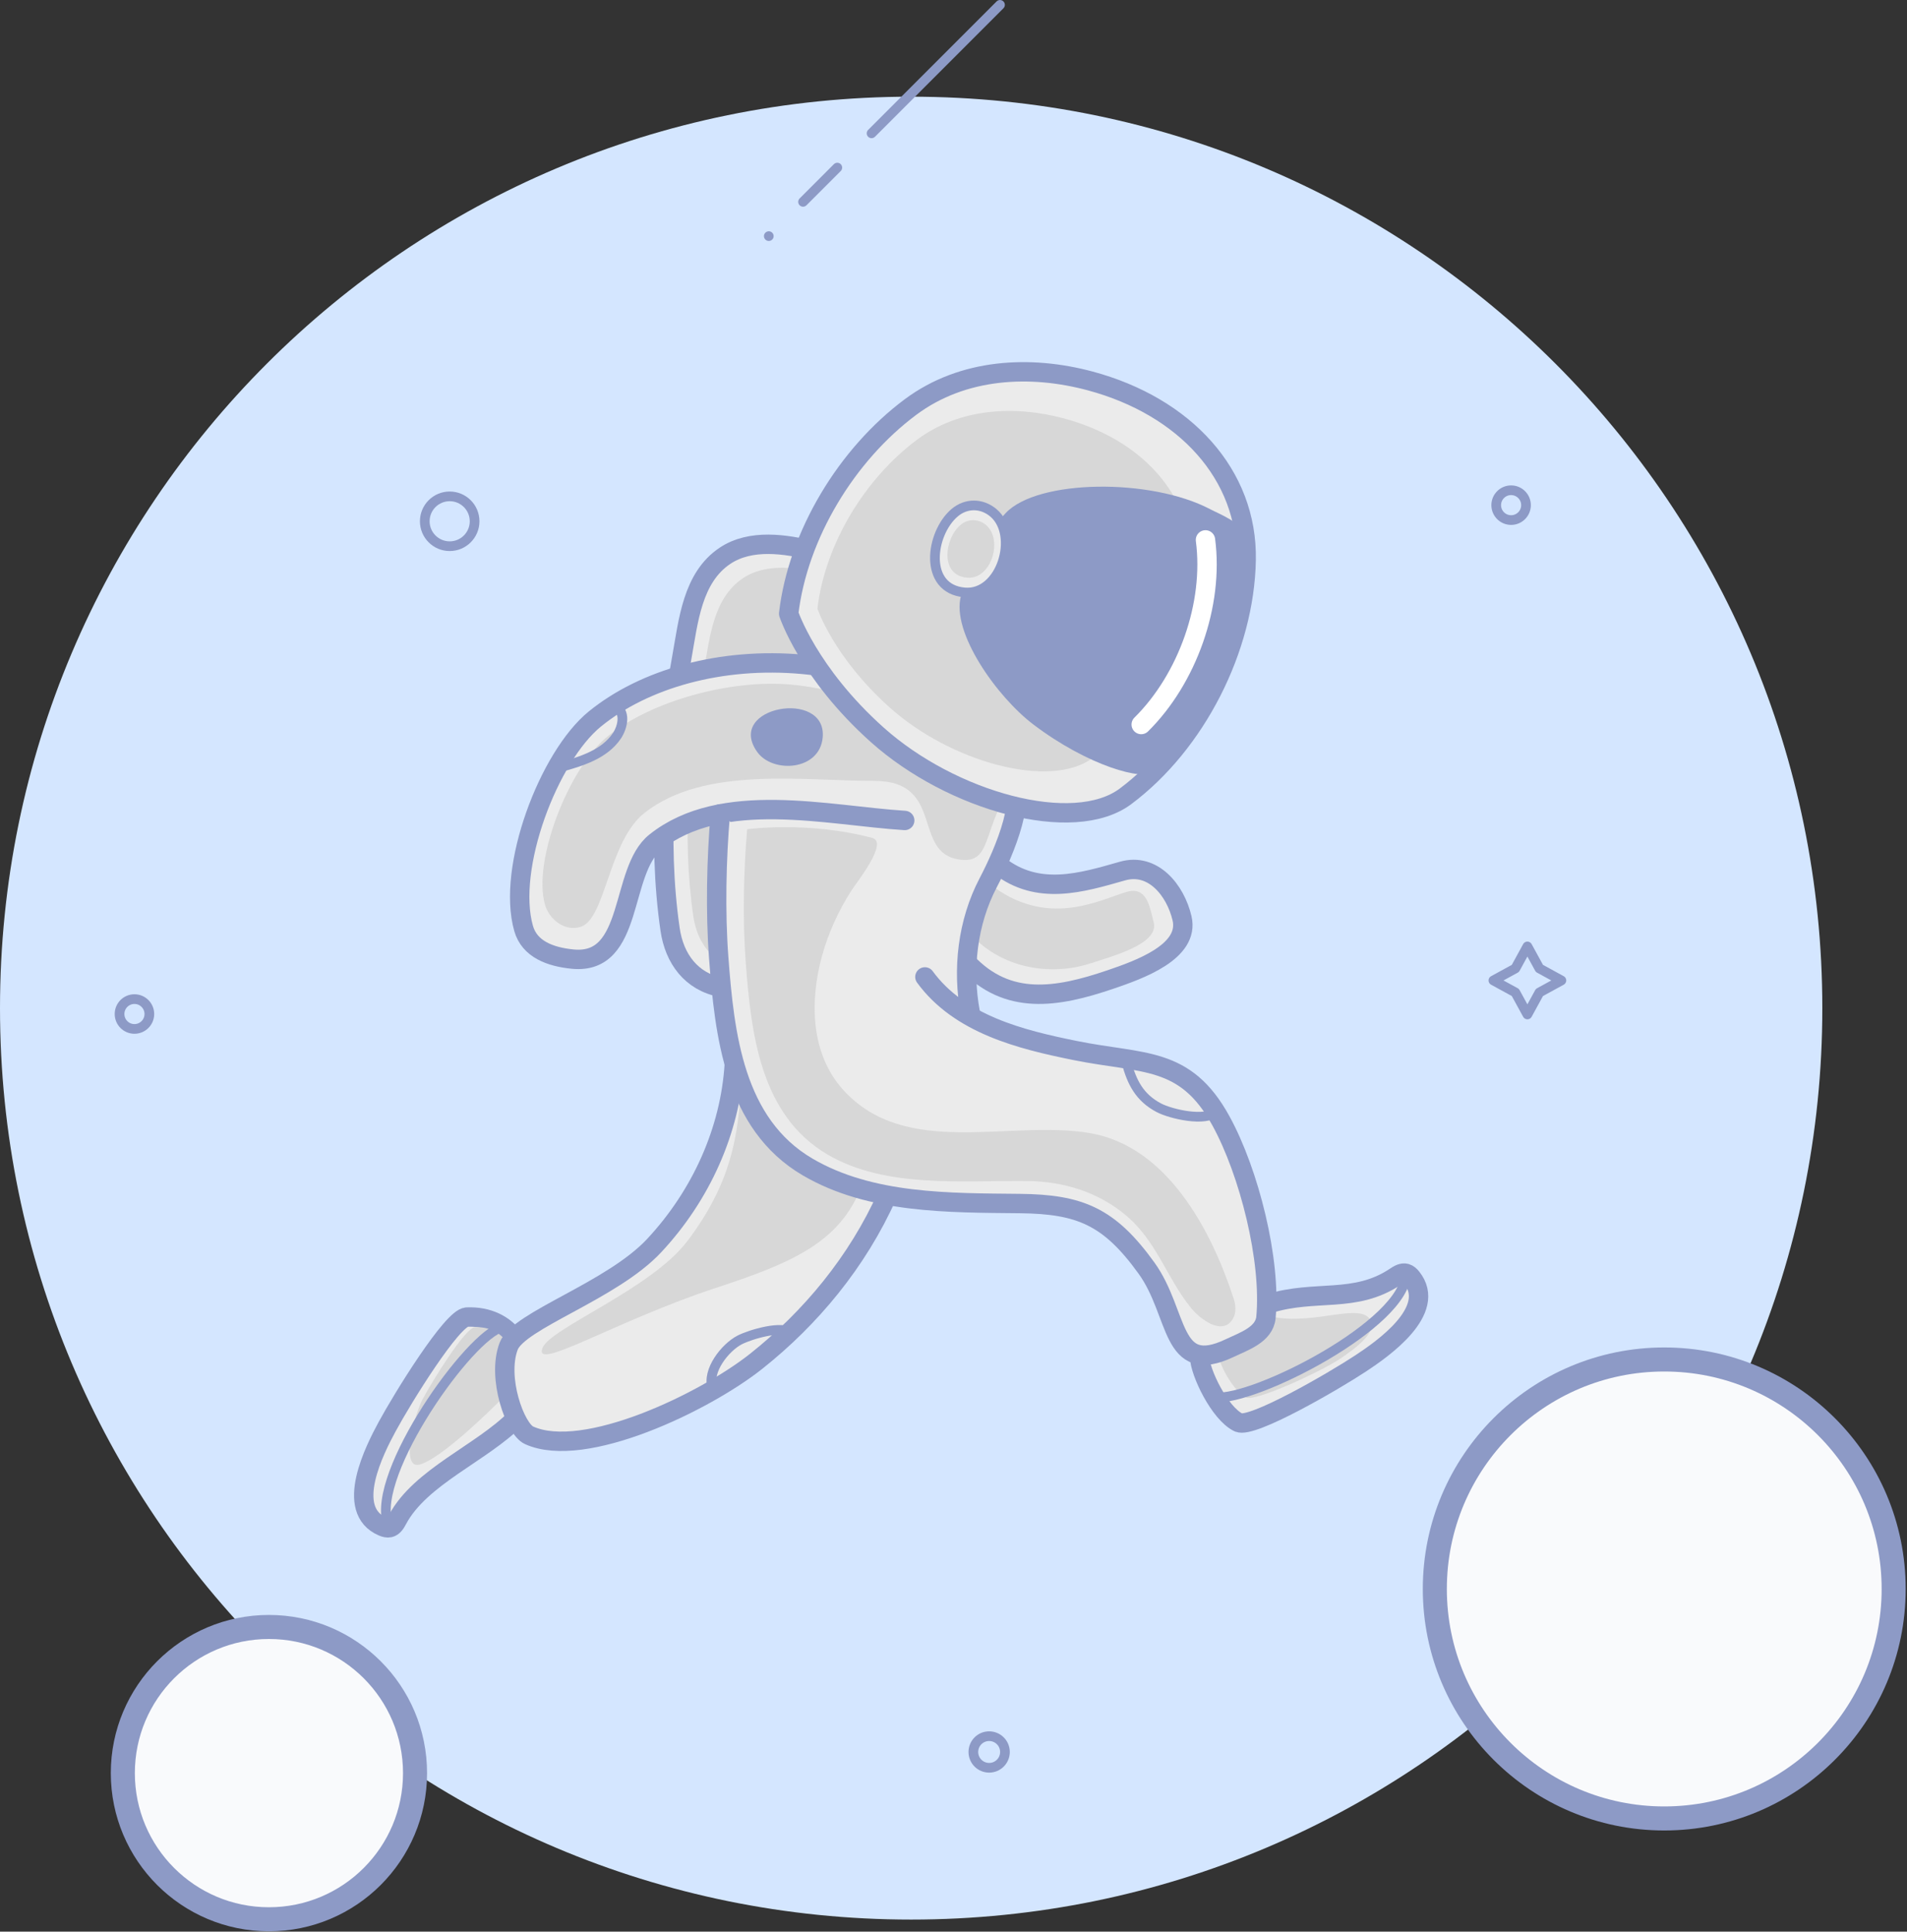 <?xml version="1.0" encoding="UTF-8" standalone="no"?>
<svg width="238px" height="241px" viewBox="0 0 238 241" version="1.1" xmlns="http://www.w3.org/2000/svg" xmlns:xlink="http://www.w3.org/1999/xlink">
    <rect x="0" y="0" width="238" height="241" fill="#333333" stroke="none"/>
    <!-- Generator: Sketch 3.8.3 (29802) - http://www.bohemiancoding.com/sketch -->
    <title>Page 1</title>
    <desc>Created with Sketch.</desc>
    <defs></defs>
    <g id="DESIGNS" stroke="none" stroke-width="1" fill="none" fill-rule="evenodd">
        <g id="Mobile-360-Activity-intros-blank-[ready]" transform="translate(-61, -210)">
            <g id="Page-1" transform="translate(61, 210)">
                <path d="M227.432,125.78 C227.432,188.584 176.52,239.496 113.716,239.496 C50.912,239.496 0,188.584 0,125.78 C0,62.976 50.912,12.064 113.716,12.064 C176.52,12.064 227.432,62.976 227.432,125.78" id="Fill-1" fill="#D4E6FF"></path>
                <path d="M90.004,123.194 C86.275,122.493 84.159,119.608 83.629,115.955 C81.999,104.716 83.105,93.054 85.111,81.933 C85.909,77.513 86.392,72.066 90.492,69.336 C93.694,67.204 98.038,67.863 101.544,68.735 C101.544,68.735 103.325,77.312 102.82,93.788 C102.26,112.131 90.004,123.194 90.004,123.194" id="Fill-3" fill="#EBEBEB"></path>
                <path d="M90.004,123.194 C86.275,122.493 84.159,119.608 83.629,115.955 C81.999,104.716 83.105,93.054 85.111,81.933 C85.909,77.513 86.392,72.066 90.492,69.336 C93.694,67.204 98.038,67.863 101.544,68.735 C101.544,68.735 103.325,77.312 102.82,93.788 C102.26,112.131 90.004,123.194 90.004,123.194 L90.004,123.194 Z" id="Stroke-5" stroke="#8D9AC6" stroke-width="2.419" stroke-linecap="round" stroke-linejoin="round"></path>
                <path d="M92.293,120.852 C88.92,120.218 87.006,117.608 86.526,114.303 C85.05,104.137 86.052,93.587 87.866,83.528 C88.587,79.529 89.026,74.601 92.734,72.132 C95.63,70.203 99.561,70.8 102.732,71.589 C102.732,71.589 104.342,79.347 103.887,94.251 C103.38,110.844 92.293,120.852 92.293,120.852" id="Fill-7" fill="#D7D7D7"></path>
                <path d="M89.834,89.916 C89.419,93.572 89.67,97.407 89.67,101.106 C89.67,103.113 89.483,105.221 89.662,107.215 C89.997,110.944 92.469,114.504 94.477,117.531 C98.541,123.657 106.507,128.24 113.822,128.706 C116.197,128.857 120.422,129.55 120.96,126.287 C121.206,124.798 120.07,123.297 120.054,121.753 C120.034,119.973 120.619,118.188 121.036,116.481 C121.854,113.133 122.966,109.802 124.152,106.561 C124.699,105.067 125.733,103.715 125.949,102.166 C126.225,100.187 126.13,97.665 125.28,95.877 C124.123,93.445 121.99,90.926 120.377,88.768 C117.646,85.116 111.619,73.948 111.072,78.468 C109.472,91.671 90.376,85.135 89.834,89.916" id="Fill-9" fill="#EBEBEB"></path>
                <g id="Group-14" transform="translate(120, 107.959)">
                    <path d="M0.676,12.15 C5.757,17.514 11.838,16.549 18.593,14.247 C22.144,13.036 28.504,10.8 27.522,6.612 C26.694,3.082 23.88,-0.361 20.092,0.718 C14.99,2.17 9.562,3.851 4.682,0.033" id="Fill-11" fill="#EBEBEB"></path>
                    <path d="M0.676,12.15 C5.757,17.514 11.838,16.549 18.593,14.247 C22.144,13.036 28.504,10.8 27.522,6.612 C26.694,3.082 23.88,-0.361 20.092,0.718 C14.99,2.17 9.562,3.851 4.682,0.033" id="Stroke-13" stroke="#8D9AC6" stroke-width="2.419" stroke-linecap="round" stroke-linejoin="round"></path>
                </g>
                <path d="M121.036,116.481 C125.52,121.35 131.944,121.618 136.278,120.14 C138.557,119.364 144.626,117.829 143.995,115.142 C143.464,112.877 143.042,110.584 140.612,111.276 C137.338,112.208 130.635,116.02 123.327,110.14" id="Fill-15" fill="#D7D7D7"></path>
                <g id="Group-20" transform="translate(45, 163.959)">
                    <path d="M19.383,13.018 L19.859,4.654 L19.16,3.005 C17.999,1.329 15.893,0.247 13.26,0.365 C11.431,0.448 5.225,10.509 3.306,14.059 C1.815,16.819 -2.122,24.441 2.775,26.511 C3.044,26.624 3.342,26.706 3.627,26.643 C4.1,26.536 4.379,26.06 4.607,25.631 C7.446,20.284 15.136,17.333 19.383,13.018" id="Fill-17" fill="#EBEBEB"></path>
                    <path d="M19.383,13.018 L19.859,4.654 L19.16,3.005 C17.999,1.329 15.893,0.247 13.26,0.365 C11.431,0.448 5.225,10.509 3.306,14.059 C1.815,16.819 -2.122,24.441 2.775,26.511 C3.044,26.624 3.342,26.706 3.627,26.643 C4.1,26.536 4.379,26.06 4.607,25.631 C7.446,20.284 15.136,17.333 19.383,13.018" id="Stroke-19" stroke="#8D9AC6" stroke-width="2.419" stroke-linecap="round" stroke-linejoin="round"></path>
                </g>
                <path d="M63.278,173.881 L63.59,168.401 L63.132,167.32 C62.371,166.222 60.991,165.513 59.266,165.591 C58.068,165.645 54.001,172.237 52.744,174.563 C51.767,176.372 49.879,183.427 52.397,182.722 C54.914,182.016 60.496,176.709 63.278,173.881" id="Fill-21" fill="#D7D7D7"></path>
                <g id="Group-26" transform="translate(149, 157.959)">
                    <path d="M0.72,11.354 C0.732,13.185 3.191,18.375 5.567,19.515 C7.218,20.306 17.442,14.373 20.811,12.15 C23.43,10.422 30.501,5.566 27.164,1.429 C26.981,1.202 26.757,0.989 26.476,0.909 C26.008,0.779 25.537,1.067 25.134,1.339 C20.104,4.708 15.178,2.889 9.396,4.684" id="Fill-23" fill="#EBEBEB"></path>
                    <path d="M0.72,11.354 C0.732,13.185 3.191,18.375 5.567,19.515 C7.218,20.306 17.442,14.373 20.811,12.15 C23.43,10.422 30.501,5.566 27.164,1.429 C26.981,1.202 26.757,0.989 26.476,0.909 C26.008,0.779 25.537,1.067 25.134,1.339 C20.104,4.708 15.178,2.889 9.396,4.684" id="Stroke-25" stroke="#8D9AC6" stroke-width="2.419" stroke-linecap="round" stroke-linejoin="round"></path>
                </g>
                <path d="M151.993,168.708 C152.001,169.976 153.882,173.57 155.527,174.359 C156.67,174.908 164.782,171.152 167.115,169.613 C168.929,168.417 172.505,165.9 170.724,164.316 C168.944,162.732 163.084,165.585 158.001,164.089" id="Fill-27" fill="#D7D7D7"></path>
                <path d="M151.657,174.343 C156.54,174.809 175.511,165.148 175.476,158.869" id="Stroke-29" stroke="#8D9AC6" stroke-width="1.209" stroke-linecap="round" stroke-linejoin="round"></path>
                <path d="M62.304,165.708 C57.781,167.606 45.628,185.085 48.626,190.601" id="Stroke-31" stroke="#8D9AC6" stroke-width="1.209" stroke-linecap="round" stroke-linejoin="round"></path>
                <g id="Group-36" transform="translate(62, 131.959)">
                    <path d="M29.648,0.75 C29.147,9.101 25.483,17.188 19.651,23.441 C14.338,29.137 2.715,32.746 1.479,36.008 C-0.014,39.945 2.293,46.329 4.023,47.114 C10.901,50.237 25.971,42.957 32.356,37.897 C39.15,32.512 45.019,25.476 48.734,17.162" id="Fill-33" fill="#EBEBEB"></path>
                    <path d="M29.648,0.75 C29.147,9.101 25.483,17.188 19.651,23.441 C14.338,29.137 2.715,32.746 1.479,36.008 C-0.014,39.945 2.293,46.329 4.023,47.114 C10.901,50.237 25.971,42.957 32.356,37.897 C39.15,32.512 45.019,25.476 48.734,17.162" id="Stroke-35" stroke="#8D9AC6" stroke-width="2.419" stroke-linecap="round" stroke-linejoin="round"></path>
                </g>
                <path d="M92.5,135.314 C92.116,141.709 91.302,147.528 85.814,154.807 C81.255,160.853 68.647,165.693 67.7,168.191 C66.557,171.206 76.768,164.815 89.441,160.652 C98.468,157.686 104.324,155.218 107.168,148.852" id="Fill-37" fill="#D7D7D7"></path>
                <g id="Group-42" transform="translate(64, 81.959)">
                    <path d="M57.1,44.427 C56.073,38.99 56.746,33.108 59.327,28.182 C61.324,24.371 64.623,16.827 61.887,14.014 C56.122,8.09 48.564,2.067 36.233,0.934 C25.976,-0.008 16.4,2.729 10.234,7.751 C4.496,12.423 -0.807,26.335 1.35,33.884 C2.09,36.473 4.686,37.433 7.481,37.706 C15.207,38.458 13.29,26.704 17.796,23.112 C26.081,16.506 39.278,19.797 48.912,20.406" id="Fill-39" fill="#EBEBEB"></path>
                    <path d="M57.1,44.427 C56.073,38.99 56.746,33.108 59.327,28.182 C61.324,24.371 64.623,16.827 61.887,14.014 C56.122,8.09 48.564,2.067 36.233,0.934 C25.976,-0.008 16.4,2.729 10.234,7.751 C4.496,12.423 -0.807,26.335 1.35,33.884 C2.09,36.473 4.686,37.433 7.481,37.706 C15.207,38.458 13.29,26.704 17.796,23.112 C26.081,16.506 39.278,19.797 48.912,20.406" id="Stroke-41" stroke="#8D9AC6" stroke-width="2.419" stroke-linecap="round" stroke-linejoin="round"></path>
                </g>
                <path d="M109.069,97.424 C100.136,97.438 87.906,95.552 80.449,101.413 C75.918,104.975 75.612,114.645 72.459,115.641 C70.518,116.254 68.551,114.748 68.015,112.871 C66.452,107.4 70.976,95.847 75.813,91.889 C81.31,87.392 91.305,84.733 98.74,85.415 C107.677,86.237 121.102,91.584 125.28,95.877 C127.263,97.915 125.545,97.969 123.768,103.139 C122.774,106.032 122.378,107.608 119.757,107.245 C113.758,106.415 118.002,97.409 109.069,97.424" id="Fill-43" fill="#D7D7D7"></path>
                <g id="Group-48" transform="translate(89, 100.959)">
                    <path d="M0.9,0.583 C0.406,6.138 0.272,12.918 0.695,18.503 C1.423,28.11 2.608,39.267 11.805,44.647 C19.657,49.239 29.459,49.109 38.266,49.202 C45.798,49.279 49.444,50.818 54.09,57.261 C58.179,62.934 56.998,70.802 64.481,67.231 C66.251,66.388 68.794,65.559 68.996,63.404 C69.659,56.3 66.91,45.316 63.374,38.88 C58.911,30.756 53.669,31.828 45.157,30.105 C38.352,28.727 30.756,26.84 26.431,20.927" id="Fill-45" fill="#EBEBEB"></path>
                    <path d="M0.9,0.583 C0.406,6.138 0.272,12.918 0.695,18.503 C1.423,28.11 2.608,39.267 11.805,44.647 C19.657,49.239 29.459,49.109 38.266,49.202 C45.798,49.279 49.444,50.818 54.09,57.261 C58.179,62.934 56.998,70.802 64.481,67.231 C66.251,66.388 68.794,65.559 68.996,63.404 C69.659,56.3 66.91,45.316 63.374,38.88 C58.911,30.756 53.669,31.828 45.157,30.105 C38.352,28.727 30.756,26.84 26.431,20.927" id="Stroke-47" stroke="#8D9AC6" stroke-width="2.419" stroke-linecap="round" stroke-linejoin="round"></path>
                </g>
                <path d="M93.253,103.463 C92.797,108.582 92.673,114.828 93.063,119.973 C93.734,128.824 94.827,139.102 103.299,144.058 C110.533,148.289 120.103,147.265 128.216,147.349 C132.69,147.396 137.014,148.705 140.476,151.598 C144.403,154.879 145.593,159.454 148.685,163.24 C149.733,164.523 152.608,166.803 153.899,164.481 C154.314,163.734 154.22,162.803 153.955,161.99 C151.182,153.487 145.685,143.026 136.037,141.376 C126.008,139.661 113.04,144.596 105.238,135.982 C101.15,131.469 101.051,124.887 102.581,119.304 C103.38,116.387 104.645,113.628 106.274,111.084 C106.858,110.171 110.929,105.096 108.867,104.547 C100.826,102.404 93.253,103.463 93.253,103.463" id="Fill-49" fill="#D7D7D7"></path>
                <path d="M140.611,132.637 C141.271,135 142.183,136.923 144.634,138.213 C146.116,138.993 150.502,140.02 151.797,138.683" id="Stroke-51" stroke="#8D9AC6" stroke-width="1.209" stroke-linecap="round" stroke-linejoin="round"></path>
                <path d="M88.914,173.148 C88.202,171.016 90.504,168.113 92.315,167.177 C93.655,166.486 97.75,165.278 98.74,166.346" id="Stroke-53" stroke="#8D9AC6" stroke-width="1.209" stroke-linecap="round" stroke-linejoin="round"></path>
                <path d="M69.864,95.736 C72.543,95.002 75.452,94.108 76.994,91.798 C77.728,90.699 78.191,88.715 76.67,88.044" id="Stroke-55" stroke="#8D9AC6" stroke-width="1.209" stroke-linecap="round" stroke-linejoin="round"></path>
                <path d="M98.428,76.559 C99.591,66.704 105.686,56.699 113.647,50.775 C120.178,45.916 128.596,45.518 136.076,47.532 C147.867,50.706 155.727,59.194 155.526,69.881 C155.319,80.893 149.27,92.78 140.465,99.358 C133.96,104.218 118.759,99.981 109.472,91.671 C100.856,83.962 98.428,76.559 98.428,76.559" id="Fill-57" fill="#EBEBEB"></path>
                <path d="M98.428,76.559 C99.591,66.704 105.686,56.699 113.647,50.775 C120.178,45.916 128.596,45.518 136.076,47.532 C147.867,50.706 155.727,59.194 155.526,69.881 C155.319,80.893 149.27,92.78 140.465,99.358 C133.96,104.218 118.759,99.981 109.472,91.671 C100.856,83.962 98.428,76.559 98.428,76.559 L98.428,76.559 Z" id="Stroke-59" stroke="#8D9AC6" stroke-width="2.419" stroke-linecap="round" stroke-linejoin="round"></path>
                <path d="M102.019,75.928 C102.969,67.874 107.951,59.697 114.457,54.856 C119.794,50.885 126.674,50.559 132.788,52.205 C142.424,54.799 148.849,61.736 148.684,70.47 C148.514,79.47 143.571,89.185 136.375,94.561 C131.059,98.532 118.635,95.07 111.046,88.279 C104.004,81.978 102.019,75.928 102.019,75.928" id="Fill-61" fill="#D7D7D7"></path>
                <path d="M155.333,66.861 C155.12,65.252 152.269,64.18 151.026,63.526 C143.621,59.632 129.492,59.786 125.519,64.009 C122.69,67.016 121.008,70.408 119.928,74.36 C118.692,78.878 124.404,86.933 128.971,90.395 C135.774,95.551 142.772,97.504 144.026,96.255 C150.89,89.424 155.468,79.337 155.526,69.881 C155.532,68.855 155.462,67.849 155.333,66.861" id="Fill-63" fill="#8D9AC6"></path>
                <path d="M150.447,67.361 C151.509,75.406 148.19,84.704 142.428,90.395" id="Stroke-65" stroke="#FFFFFF" stroke-width="2.419" stroke-linecap="round" stroke-linejoin="round"></path>
                <path d="M119.146,63.967 C116.111,66.538 115.204,73.466 120.385,73.917 C124.976,74.316 127.239,66.746 123.985,63.99 C122.531,62.758 120.586,62.747 119.146,63.967" id="Fill-67" fill="#EBEBEB"></path>
                <path d="M119.146,63.967 C116.111,66.538 115.204,73.466 120.385,73.917 C124.976,74.316 127.239,66.746 123.985,63.99 C122.531,62.758 120.586,62.747 119.146,63.967 L119.146,63.967 Z" id="Stroke-69" stroke="#8D9AC6" stroke-width="1.209" stroke-linecap="round" stroke-linejoin="round"></path>
                <path d="M119.87,65.499 C117.864,67.199 117.265,71.778 120.689,72.076 C123.724,72.34 125.22,67.336 123.069,65.514 C122.108,64.7 120.822,64.693 119.87,65.499" id="Fill-71" fill="#D7D7D7"></path>
                <path d="M94.5,93.814 C96.421,96.519 102.326,96.189 102.678,91.975 C103.182,85.915 90.473,88.145 94.5,93.814" id="Fill-73" fill="#8D9AC6"></path>
                <path d="M59.232,65.038 C59.232,66.755 57.84,68.147 56.123,68.147 C54.405,68.147 53.013,66.755 53.013,65.038 C53.013,63.321 54.405,61.929 56.123,61.929 C57.84,61.929 59.232,63.321 59.232,65.038 L59.232,65.038 Z" id="Stroke-75" stroke="#8D9AC6" stroke-width="1.209" stroke-linecap="round" stroke-linejoin="round"></path>
                <path d="M51.798,221.224 C51.798,231.295 43.634,239.459 33.563,239.459 C23.493,239.459 15.329,231.295 15.329,221.224 C15.329,211.153 23.493,202.989 33.563,202.989 C43.634,202.989 51.798,211.153 51.798,221.224" id="Fill-77" fill="#F9FAFC"></path>
                <path d="M51.798,221.224 C51.798,231.295 43.634,239.459 33.563,239.459 C23.493,239.459 15.329,231.295 15.329,221.224 C15.329,211.153 23.493,202.989 33.563,202.989 C43.634,202.989 51.798,211.153 51.798,221.224 L51.798,221.224 Z" id="Stroke-79" stroke="#8D9AC6" stroke-width="3" stroke-linecap="round" stroke-linejoin="round"></path>
                <path d="M236.335,198.248 C236.335,214.061 223.516,226.88 207.703,226.88 C191.89,226.88 179.071,214.061 179.071,198.248 C179.071,182.435 191.89,169.616 207.703,169.616 C223.516,169.616 236.335,182.435 236.335,198.248" id="Fill-81" fill="#F9FAFC"></path>
                <path d="M236.335,198.248 C236.335,214.061 223.516,226.88 207.703,226.88 C191.89,226.88 179.071,214.061 179.071,198.248 C179.071,182.435 191.89,169.616 207.703,169.616 C223.516,169.616 236.335,182.435 236.335,198.248 L236.335,198.248 Z" id="Stroke-83" stroke="#8D9AC6" stroke-width="3" stroke-linecap="round" stroke-linejoin="round"></path>
                <path d="M125.421,218.586 C125.421,219.675 124.538,220.557 123.45,220.557 C122.361,220.557 121.478,219.675 121.478,218.586 C121.478,217.497 122.361,216.615 123.45,216.615 C124.538,216.615 125.421,217.497 125.421,218.586 L125.421,218.586 Z" id="Stroke-85" stroke="#8D9AC6" stroke-width="1.209" stroke-linecap="round" stroke-linejoin="round"></path>
                <path d="M190.451,63.026 C190.451,64.053 189.618,64.886 188.591,64.886 C187.564,64.886 186.732,64.053 186.732,63.026 C186.732,61.999 187.564,61.166 188.591,61.166 C189.618,61.166 190.451,61.999 190.451,63.026 L190.451,63.026 Z" id="Stroke-87" stroke="#8D9AC6" stroke-width="1.209" stroke-linecap="round" stroke-linejoin="round"></path>
                <path d="M18.639,126.514 C18.639,127.541 17.806,128.374 16.779,128.374 C15.752,128.374 14.92,127.541 14.92,126.514 C14.92,125.487 15.752,124.654 16.779,124.654 C17.806,124.654 18.639,125.487 18.639,126.514 L18.639,126.514 Z" id="Stroke-89" stroke="#8D9AC6" stroke-width="1.209" stroke-linecap="round" stroke-linejoin="round"></path>
                <polygon id="Stroke-91" stroke="#8D9AC6" stroke-width="1.209" stroke-linecap="round" stroke-linejoin="round" points="190.624 118.083 192.124 120.826 194.867 122.326 192.124 123.826 190.624 126.569 189.124 123.826 186.381 122.326 189.124 120.826"></polygon>
                <path d="M95.948,29.46 L124.803,0.606" id="Stroke-93" stroke="#8D9AC6" stroke-width="1.209" stroke-linecap="round" stroke-linejoin="round" stroke-dasharray="0,6.046,6.046,6.046,30.232,6.046"></path>
            </g>
        </g>
    </g>
</svg>